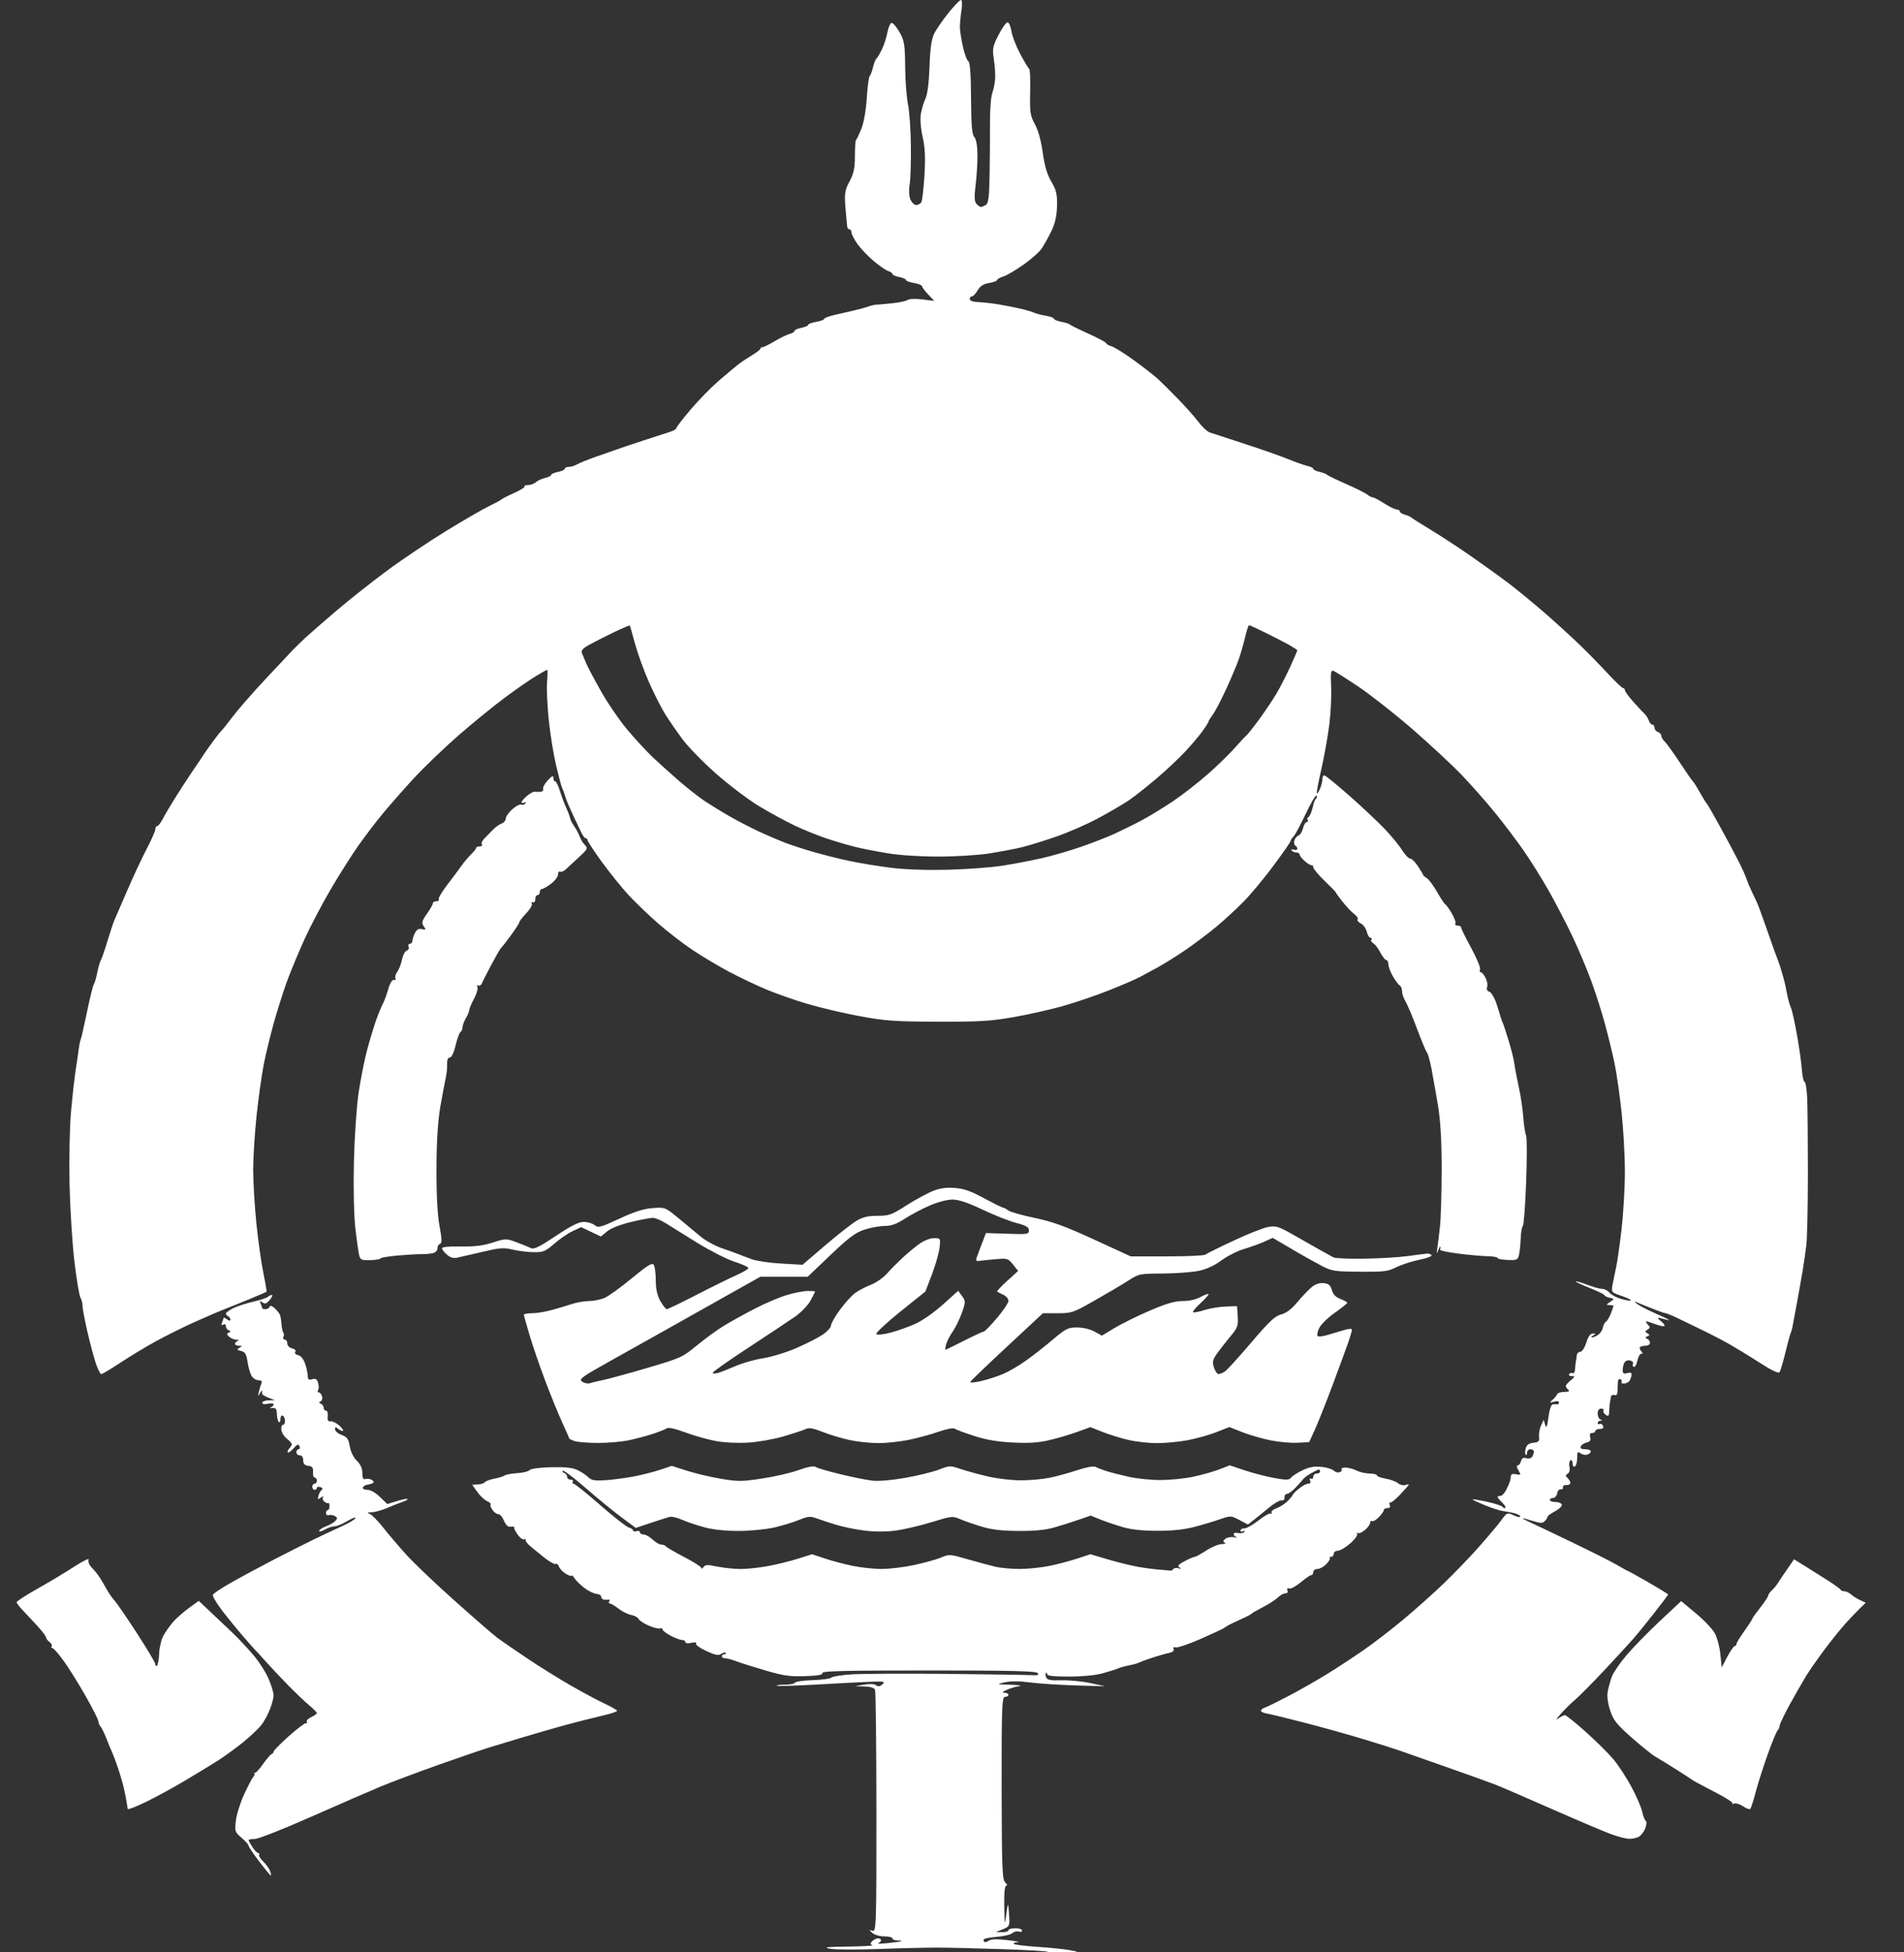 <svg width="40" height="41" viewBox="0 0 40 41" fill="none" xmlns="http://www.w3.org/2000/svg">
<rect x="0" y="0" width="40" height="41" fill="#333333" stroke="none"/>
<path d="M21.991 40.984C21.978 40.972 21.549 40.949 21.039 40.932C20.528 40.915 19.927 40.9 19.704 40.9C19.48 40.899 18.921 40.912 18.461 40.929C18.001 40.947 17.539 40.944 17.434 40.923C17.282 40.894 17.361 40.885 17.816 40.878C18.132 40.874 18.362 40.86 18.328 40.848C18.28 40.831 18.279 40.812 18.322 40.766C18.352 40.733 18.407 40.706 18.443 40.706C18.48 40.706 18.509 40.724 18.509 40.745C18.509 40.767 18.482 40.795 18.449 40.807C18.417 40.82 18.508 40.819 18.652 40.805C18.797 40.791 18.924 40.773 18.935 40.764C18.946 40.756 18.909 40.749 18.852 40.749C18.795 40.749 18.748 40.73 18.748 40.706C18.748 40.683 18.671 40.664 18.577 40.664C18.48 40.664 18.372 40.632 18.326 40.591C18.251 40.524 18.252 40.521 18.329 40.547C18.408 40.574 18.413 40.434 18.412 38.062C18.411 36.68 18.398 35.52 18.383 35.485C18.365 35.443 18.285 35.419 18.158 35.416L17.96 35.411L18.151 35.378C18.27 35.357 18.365 35.361 18.404 35.39C18.449 35.422 18.486 35.417 18.539 35.37C18.604 35.312 18.577 35.306 18.286 35.317C18.106 35.324 17.596 35.35 17.152 35.376C16.708 35.401 16.333 35.412 16.32 35.4C16.306 35.388 16.383 35.378 16.49 35.378C16.597 35.378 16.692 35.359 16.701 35.337C16.71 35.314 16.878 35.29 17.075 35.283C17.273 35.277 17.449 35.252 17.468 35.229C17.487 35.206 17.68 35.175 17.898 35.161C18.116 35.148 19.004 35.143 19.871 35.151C20.739 35.16 21.538 35.172 21.648 35.178C21.806 35.186 21.838 35.177 21.798 35.134C21.758 35.092 21.265 35.08 19.507 35.08C17.74 35.08 17.269 35.091 17.279 35.133C17.287 35.171 17.183 35.19 16.911 35.199C16.59 35.21 16.461 35.191 16.075 35.078C15.823 35.004 15.547 34.917 15.461 34.884C15.374 34.851 15.272 34.824 15.234 34.824C15.195 34.824 15.164 34.805 15.164 34.781C15.164 34.758 15.189 34.739 15.22 34.739C15.25 34.739 15.261 34.727 15.245 34.711C15.228 34.696 15.184 34.706 15.147 34.733C15.095 34.772 15.027 34.758 14.836 34.67C14.702 34.608 14.606 34.538 14.622 34.514C14.641 34.486 14.606 34.481 14.526 34.499C14.451 34.516 14.399 34.51 14.399 34.484C14.399 34.46 14.368 34.44 14.33 34.44C14.292 34.44 14.185 34.4 14.091 34.351C13.998 34.302 13.921 34.243 13.921 34.22C13.921 34.197 13.894 34.186 13.861 34.197C13.829 34.207 13.72 34.179 13.62 34.134C13.52 34.09 13.428 34.027 13.414 33.996C13.4 33.964 13.332 33.928 13.261 33.914C13.19 33.901 13.07 33.841 12.994 33.782C12.917 33.722 12.835 33.673 12.812 33.673C12.788 33.673 12.782 33.654 12.799 33.63C12.816 33.605 12.811 33.589 12.79 33.592C12.768 33.595 12.723 33.596 12.691 33.593C12.658 33.59 12.631 33.563 12.631 33.533C12.631 33.503 12.587 33.475 12.534 33.472C12.48 33.468 12.367 33.414 12.283 33.351C12.198 33.288 12.103 33.196 12.071 33.146C12.039 33.096 12.012 33.07 12.011 33.088C12.01 33.106 11.957 33.09 11.892 33.052C11.827 33.015 11.761 32.947 11.745 32.902C11.729 32.856 11.697 32.83 11.674 32.843C11.65 32.856 11.54 32.794 11.428 32.705C11.317 32.616 11.181 32.505 11.128 32.459C11.074 32.412 11.036 32.357 11.043 32.338C11.05 32.319 11.036 32.314 11.012 32.327C10.988 32.34 10.929 32.299 10.881 32.234C10.833 32.17 10.798 32.103 10.804 32.086C10.81 32.068 10.799 32.056 10.779 32.059C10.759 32.061 10.718 32.061 10.688 32.059C10.658 32.056 10.61 31.996 10.583 31.926C10.555 31.855 10.505 31.798 10.47 31.798C10.436 31.798 10.379 31.758 10.345 31.708C10.311 31.659 10.294 31.608 10.309 31.595C10.324 31.582 10.29 31.55 10.234 31.524C10.177 31.499 10.084 31.411 10.026 31.329L9.92 31.18L10.039 31.173C10.105 31.17 10.171 31.148 10.188 31.125C10.204 31.102 10.293 31.07 10.385 31.052C10.477 31.035 10.575 31.005 10.602 30.985C10.63 30.965 10.748 30.943 10.865 30.936C10.982 30.93 11.099 30.901 11.125 30.873C11.154 30.842 11.335 30.818 11.579 30.812C11.873 30.805 12.025 30.821 12.129 30.87C12.208 30.906 12.31 30.974 12.356 31.019C12.425 31.087 12.489 31.099 12.715 31.085C12.866 31.075 13.136 31.04 13.314 31.006C13.493 30.971 13.746 30.907 13.876 30.863L14.113 30.783L14.429 30.885C14.603 30.941 14.925 31.017 15.144 31.054C15.509 31.115 15.581 31.114 16.01 31.049C16.267 31.011 16.613 30.931 16.777 30.872C16.98 30.8 17.096 30.779 17.136 30.806C17.168 30.829 17.399 30.897 17.649 30.957C17.899 31.018 18.201 31.079 18.32 31.093C18.456 31.109 18.718 31.087 19.013 31.036C19.275 30.99 19.594 30.912 19.722 30.863C19.955 30.773 19.957 30.773 20.2 30.855C20.335 30.899 20.595 30.97 20.779 31.011C20.963 31.053 21.264 31.087 21.448 31.087C21.632 31.087 21.901 31.063 22.046 31.034C22.19 31.005 22.453 30.933 22.63 30.874C22.82 30.812 22.976 30.783 23.012 30.803C23.046 30.822 23.148 30.862 23.241 30.892C23.332 30.921 23.548 30.976 23.718 31.014C23.889 31.052 24.19 31.082 24.387 31.081C24.585 31.08 24.89 31.049 25.065 31.012C25.241 30.975 25.486 30.906 25.61 30.859L25.836 30.772L26.151 30.878C26.325 30.936 26.603 31.008 26.77 31.038C27.037 31.085 27.08 31.084 27.129 31.025C27.159 30.988 27.271 30.918 27.378 30.869C27.521 30.804 27.625 30.787 27.771 30.805C27.881 30.818 27.994 30.854 28.023 30.884C28.051 30.915 28.105 30.93 28.142 30.917C28.18 30.904 28.198 30.877 28.184 30.856C28.169 30.835 28.207 30.818 28.268 30.819C28.328 30.82 28.432 30.848 28.498 30.881C28.563 30.915 28.687 30.943 28.772 30.944C28.858 30.945 28.928 30.962 28.928 30.983C28.928 31.004 29.008 31.034 29.107 31.051C29.206 31.067 29.323 31.11 29.368 31.146C29.413 31.182 29.483 31.2 29.523 31.186C29.564 31.172 29.597 31.168 29.597 31.177C29.597 31.186 29.518 31.276 29.422 31.378C29.327 31.48 29.231 31.559 29.209 31.553C29.188 31.548 29.182 31.572 29.197 31.607C29.215 31.646 29.196 31.67 29.148 31.67C29.106 31.67 29.071 31.689 29.071 31.712C29.071 31.735 29.025 31.802 28.968 31.86C28.912 31.918 28.847 31.955 28.825 31.943C28.803 31.931 28.784 31.947 28.784 31.98C28.784 32.012 28.734 32.081 28.673 32.132C28.612 32.183 28.544 32.21 28.522 32.193C28.5 32.175 28.496 32.181 28.512 32.207C28.529 32.233 28.465 32.325 28.369 32.41C28.273 32.495 28.155 32.565 28.107 32.565C28.059 32.565 28.02 32.594 28.02 32.629C28.02 32.664 27.995 32.693 27.964 32.693C27.933 32.693 27.921 32.704 27.936 32.718C27.951 32.732 27.919 32.789 27.864 32.846C27.809 32.902 27.724 32.949 27.677 32.949C27.629 32.949 27.59 32.977 27.59 33.013C27.59 33.048 27.571 33.077 27.548 33.077C27.526 33.077 27.426 33.145 27.327 33.228C27.228 33.312 27.119 33.37 27.084 33.358C27.044 33.344 27.031 33.359 27.047 33.398C27.063 33.435 27.046 33.46 27.005 33.46C26.966 33.46 26.896 33.498 26.849 33.545C26.802 33.592 26.664 33.681 26.543 33.744C26.422 33.806 26.312 33.869 26.299 33.884C26.286 33.898 26.221 33.934 26.156 33.964C26.09 33.994 25.972 34.049 25.893 34.087C25.814 34.124 25.739 34.167 25.726 34.182C25.712 34.196 25.491 34.3 25.234 34.413C24.976 34.526 24.735 34.608 24.698 34.596C24.657 34.581 24.64 34.594 24.656 34.629C24.67 34.663 24.636 34.695 24.57 34.709C24.509 34.721 24.362 34.762 24.244 34.8C24.126 34.837 23.996 34.884 23.956 34.904C23.916 34.925 23.809 34.956 23.718 34.973C23.628 34.991 23.521 35.021 23.481 35.04C23.441 35.058 23.296 35.104 23.16 35.141C23.009 35.182 22.733 35.208 22.455 35.208C22.139 35.208 21.998 35.192 21.998 35.158C21.998 35.131 21.987 35.118 21.973 35.131C21.959 35.143 21.962 35.185 21.978 35.224C22.003 35.281 22.067 35.293 22.302 35.286C22.463 35.282 22.735 35.308 22.906 35.345L23.217 35.412L22.595 35.394C22.254 35.384 21.823 35.355 21.64 35.331C21.42 35.302 21.239 35.301 21.114 35.328C20.924 35.369 20.925 35.37 21.233 35.38C21.404 35.386 21.484 35.399 21.412 35.409C21.339 35.419 21.221 35.454 21.149 35.487C21.058 35.529 21.044 35.548 21.102 35.548C21.148 35.549 21.186 35.568 21.186 35.591C21.186 35.615 21.153 35.634 21.113 35.634C21.049 35.634 21.041 35.864 21.043 37.551C21.046 39.214 21.055 39.476 21.119 39.533C21.159 39.569 21.169 39.598 21.141 39.598C21.108 39.598 21.093 39.748 21.098 40.035C21.105 40.428 21.109 40.446 21.138 40.216C21.155 40.075 21.174 39.98 21.18 40.003C21.186 40.026 21.196 40.138 21.202 40.252C21.213 40.444 21.204 40.461 21.068 40.514L20.923 40.572L21.054 40.575C21.126 40.577 21.186 40.559 21.186 40.536C21.186 40.512 21.25 40.493 21.329 40.493C21.408 40.493 21.472 40.514 21.472 40.54C21.472 40.566 21.441 40.577 21.402 40.563C21.363 40.55 21.303 40.564 21.269 40.595C21.235 40.626 21.094 40.661 20.956 40.672C20.818 40.684 20.692 40.706 20.675 40.721C20.658 40.736 20.658 40.761 20.675 40.776C20.692 40.791 20.735 40.782 20.772 40.755C20.819 40.72 20.933 40.716 21.167 40.743C21.348 40.764 21.444 40.783 21.381 40.786C21.317 40.789 21.281 40.806 21.3 40.823C21.319 40.84 21.543 40.867 21.798 40.884C22.052 40.9 22.358 40.932 22.476 40.954C22.69 40.994 22.69 40.994 22.352 40.999C22.166 41.002 22.003 40.995 21.991 40.984ZM24.649 32.95C24.665 32.928 24.714 32.92 24.759 32.933C24.821 32.951 24.826 32.947 24.778 32.916C24.73 32.885 24.756 32.854 24.888 32.784C24.984 32.734 25.079 32.693 25.1 32.693C25.121 32.693 25.231 32.633 25.344 32.56C25.457 32.486 25.603 32.426 25.667 32.426C25.733 32.426 25.76 32.413 25.729 32.396C25.689 32.374 25.693 32.351 25.745 32.313C25.784 32.283 25.866 32.271 25.927 32.284C25.987 32.297 26.009 32.297 25.977 32.284C25.944 32.27 25.917 32.24 25.917 32.215C25.917 32.191 25.96 32.181 26.012 32.194C26.065 32.206 26.122 32.196 26.139 32.171C26.158 32.144 26.148 32.138 26.115 32.156C26.085 32.173 26.06 32.166 26.06 32.141C26.06 32.116 26.098 32.096 26.144 32.096C26.19 32.096 26.323 32.02 26.44 31.928C26.556 31.836 26.673 31.771 26.698 31.785C26.723 31.799 26.73 31.791 26.713 31.767C26.697 31.742 26.744 31.7 26.82 31.672C26.895 31.644 27.003 31.574 27.058 31.517C27.114 31.46 27.159 31.403 27.159 31.39C27.159 31.378 27.216 31.32 27.286 31.263C27.355 31.205 27.444 31.158 27.482 31.158C27.526 31.158 27.541 31.133 27.523 31.092C27.507 31.054 27.515 31.037 27.542 31.052C27.568 31.067 27.59 31.048 27.59 31.012C27.59 30.975 27.622 30.945 27.661 30.945C27.701 30.945 27.733 30.926 27.733 30.903C27.733 30.879 27.721 30.86 27.707 30.86C27.693 30.86 27.623 30.893 27.552 30.934C27.481 30.974 27.407 31.027 27.388 31.051C27.369 31.075 27.296 31.157 27.225 31.233C27.153 31.309 27.069 31.372 27.037 31.372C27.005 31.372 26.982 31.405 26.985 31.446C26.989 31.49 26.964 31.515 26.925 31.508C26.888 31.501 26.77 31.568 26.662 31.658C26.554 31.748 26.41 31.865 26.341 31.918L26.217 32.015L26.037 31.92C25.86 31.827 25.855 31.827 25.636 31.902C25.515 31.945 25.275 32.017 25.104 32.062C24.892 32.119 24.648 32.146 24.332 32.147C24.031 32.148 23.783 32.124 23.616 32.077C23.475 32.038 23.259 31.966 23.136 31.917L22.912 31.828L22.658 31.916C22.518 31.965 22.286 32.038 22.141 32.079C21.96 32.13 21.729 32.152 21.401 32.15C21.057 32.148 20.842 32.124 20.636 32.063C20.478 32.016 20.272 31.945 20.178 31.905C20.01 31.833 20 31.834 19.562 31.968C19.317 32.043 18.975 32.122 18.803 32.144C18.605 32.169 18.366 32.168 18.153 32.141C17.968 32.118 17.698 32.062 17.553 32.017C17.409 31.972 17.226 31.912 17.147 31.883C17.023 31.837 16.974 31.842 16.789 31.918C16.67 31.967 16.434 32.038 16.263 32.078C16.089 32.117 15.764 32.149 15.522 32.15C15.247 32.15 14.989 32.124 14.805 32.075C14.648 32.034 14.435 31.962 14.333 31.917C14.232 31.871 14.113 31.843 14.07 31.854C14.028 31.865 13.85 31.922 13.674 31.98L13.356 32.086L13.06 31.867C12.898 31.747 12.56 31.47 12.309 31.253C12.059 31.035 11.841 30.87 11.824 30.886C11.808 30.901 11.821 30.923 11.854 30.933C11.887 30.944 11.914 30.98 11.914 31.013C11.914 31.046 11.947 31.073 11.988 31.073C12.029 31.073 12.05 31.092 12.033 31.116C12.017 31.139 12.025 31.158 12.05 31.158C12.076 31.158 12.326 31.359 12.606 31.604C12.886 31.849 13.157 32.061 13.207 32.076C13.258 32.09 13.3 32.119 13.3 32.14C13.3 32.161 13.332 32.168 13.372 32.154C13.411 32.141 13.443 32.151 13.443 32.177C13.443 32.203 13.478 32.224 13.521 32.224C13.564 32.224 13.649 32.272 13.71 32.331C13.771 32.389 13.853 32.437 13.892 32.437C13.931 32.437 13.975 32.453 13.988 32.473C14.002 32.493 14.175 32.594 14.373 32.697C14.571 32.8 14.734 32.904 14.734 32.927C14.735 32.951 14.755 32.942 14.779 32.909C14.815 32.857 14.862 32.855 15.068 32.898C15.204 32.926 15.426 32.949 15.562 32.949C15.698 32.949 15.957 32.921 16.139 32.887C16.32 32.853 16.602 32.784 16.765 32.732L17.061 32.639L17.328 32.728C17.475 32.778 17.738 32.847 17.912 32.883C18.086 32.919 18.361 32.949 18.524 32.948C18.687 32.948 18.994 32.911 19.208 32.865C19.421 32.819 19.674 32.749 19.771 32.708C19.942 32.635 19.954 32.636 20.338 32.747C20.555 32.809 20.817 32.88 20.923 32.904C21.028 32.928 21.254 32.948 21.424 32.948C21.595 32.948 21.875 32.919 22.046 32.884C22.217 32.849 22.481 32.779 22.632 32.73L22.908 32.639L23.278 32.748C23.481 32.808 23.765 32.878 23.91 32.904C24.054 32.929 24.259 32.956 24.364 32.963C24.469 32.971 24.57 32.98 24.588 32.984C24.606 32.988 24.634 32.973 24.649 32.95ZM5.447 39.093C5.324 38.933 5.223 38.783 5.223 38.76C5.223 38.737 5.156 38.663 5.075 38.594C4.935 38.475 4.928 38.455 4.955 38.234C4.97 38.105 5.048 37.857 5.128 37.682C5.209 37.508 5.295 37.343 5.32 37.316C5.345 37.289 5.355 37.255 5.342 37.239C5.329 37.224 5.332 37.22 5.349 37.231C5.366 37.242 5.444 37.161 5.522 37.05C5.601 36.939 5.684 36.842 5.707 36.834C5.73 36.827 5.749 36.803 5.749 36.782C5.749 36.761 5.889 36.619 6.06 36.466C6.232 36.313 6.394 36.188 6.422 36.188C6.449 36.188 6.46 36.172 6.446 36.152C6.432 36.132 6.474 36.09 6.539 36.059C6.604 36.029 6.657 35.99 6.657 35.975C6.657 35.959 6.587 35.888 6.502 35.817C6.416 35.746 6.216 35.556 6.058 35.395C5.899 35.233 5.684 35.005 5.58 34.888C5.476 34.771 5.379 34.665 5.365 34.654C5.352 34.642 5.233 34.508 5.101 34.355C4.97 34.203 4.77 33.957 4.657 33.809C4.545 33.66 4.461 33.518 4.471 33.492C4.48 33.465 4.648 33.353 4.844 33.242C5.039 33.13 5.447 32.911 5.749 32.754C6.051 32.598 6.438 32.402 6.609 32.32C6.78 32.237 7.043 32.114 7.195 32.045C7.346 31.976 7.469 31.901 7.469 31.878C7.469 31.856 7.389 31.886 7.291 31.945C7.193 32.005 7.074 32.053 7.026 32.053C6.979 32.053 6.887 32.084 6.822 32.122C6.758 32.16 6.705 32.172 6.705 32.149C6.705 32.126 6.768 32.083 6.846 32.054C6.924 32.025 7.014 31.974 7.046 31.939C7.093 31.889 7.091 31.869 7.036 31.838C6.998 31.816 6.941 31.807 6.908 31.818C6.875 31.829 6.848 31.809 6.848 31.775C6.848 31.741 6.865 31.712 6.886 31.712C6.906 31.712 6.923 31.675 6.923 31.629C6.923 31.584 6.914 31.555 6.902 31.565C6.89 31.575 6.852 31.563 6.817 31.537C6.782 31.511 6.768 31.468 6.786 31.441C6.804 31.414 6.784 31.418 6.741 31.448C6.674 31.497 6.668 31.492 6.692 31.406C6.708 31.352 6.74 31.296 6.764 31.282C6.788 31.267 6.774 31.244 6.733 31.23C6.691 31.215 6.657 31.222 6.657 31.245C6.657 31.268 6.635 31.286 6.609 31.286C6.583 31.286 6.561 31.258 6.561 31.222C6.561 31.187 6.583 31.158 6.609 31.158C6.635 31.158 6.657 31.13 6.657 31.094C6.657 31.059 6.637 31.03 6.612 31.03C6.587 31.03 6.571 30.978 6.576 30.913C6.583 30.821 6.562 30.793 6.478 30.782C6.4 30.773 6.37 30.74 6.37 30.665C6.37 30.602 6.342 30.562 6.298 30.562C6.259 30.562 6.227 30.533 6.227 30.498C6.227 30.462 6.248 30.434 6.273 30.434C6.298 30.434 6.307 30.405 6.292 30.37C6.27 30.319 6.244 30.329 6.168 30.415C6.116 30.475 6.061 30.513 6.047 30.501C6.033 30.489 6.045 30.454 6.072 30.424C6.1 30.394 6.126 30.354 6.13 30.335C6.134 30.315 6.089 30.262 6.031 30.217C5.972 30.172 5.918 30.087 5.911 30.028C5.904 29.97 5.919 29.922 5.943 29.922C5.968 29.922 5.988 29.885 5.988 29.84C5.988 29.794 5.966 29.745 5.94 29.73C5.914 29.716 5.892 29.747 5.892 29.799C5.892 29.851 5.876 29.88 5.856 29.862C5.837 29.844 5.819 29.769 5.817 29.695C5.814 29.588 5.794 29.562 5.721 29.569C5.671 29.575 5.656 29.568 5.689 29.555C5.722 29.542 5.749 29.514 5.749 29.492C5.749 29.47 5.695 29.464 5.629 29.479C5.556 29.495 5.51 29.487 5.51 29.458C5.51 29.432 5.569 29.409 5.641 29.407L5.773 29.404L5.638 29.351C5.564 29.321 5.505 29.285 5.507 29.269C5.508 29.253 5.508 29.226 5.506 29.208C5.505 29.191 5.483 29.215 5.458 29.262C5.42 29.334 5.417 29.329 5.437 29.234C5.451 29.171 5.475 29.09 5.491 29.052C5.511 29.005 5.492 28.985 5.427 28.985C5.377 28.985 5.311 28.941 5.282 28.889C5.253 28.836 5.216 28.704 5.2 28.595C5.177 28.439 5.149 28.391 5.066 28.371C4.977 28.349 4.972 28.338 5.032 28.303C5.093 28.267 5.092 28.261 5.02 28.261C4.974 28.26 4.936 28.242 4.936 28.221C4.936 28.199 4.963 28.172 4.996 28.16C5.031 28.148 5.019 28.137 4.969 28.135C4.921 28.134 4.851 28.105 4.814 28.072C4.762 28.025 4.76 28.005 4.805 27.986C4.852 27.967 4.852 27.956 4.805 27.937C4.772 27.923 4.745 27.884 4.745 27.849C4.745 27.812 4.722 27.799 4.689 27.817C4.651 27.838 4.644 27.824 4.665 27.773C4.683 27.732 4.697 27.689 4.697 27.676C4.697 27.663 4.73 27.677 4.769 27.706C4.814 27.739 4.841 27.742 4.841 27.713C4.841 27.689 4.819 27.656 4.793 27.642C4.767 27.627 4.745 27.602 4.745 27.585C4.745 27.568 4.81 27.52 4.888 27.478C4.967 27.437 5.155 27.374 5.307 27.339C5.458 27.304 5.602 27.257 5.627 27.235C5.652 27.212 5.691 27.194 5.713 27.194C5.735 27.194 5.715 27.24 5.667 27.297C5.599 27.378 5.567 27.389 5.513 27.35C5.457 27.31 5.45 27.315 5.477 27.379C5.495 27.422 5.51 27.465 5.51 27.475C5.51 27.485 5.54 27.493 5.578 27.493C5.615 27.493 5.654 27.47 5.664 27.442C5.677 27.409 5.715 27.421 5.776 27.478C5.827 27.525 5.877 27.591 5.886 27.624C5.896 27.657 5.91 27.747 5.916 27.825C5.922 27.901 5.94 27.975 5.954 27.988C5.969 28.002 5.97 28.039 5.955 28.072C5.941 28.105 5.954 28.132 5.983 28.132C6.012 28.132 6.036 28.168 6.036 28.212C6.036 28.258 6.079 28.303 6.136 28.316C6.195 28.33 6.223 28.359 6.203 28.388C6.183 28.416 6.208 28.445 6.263 28.458C6.321 28.471 6.378 28.542 6.411 28.641C6.441 28.73 6.466 28.845 6.466 28.896C6.466 28.97 6.486 28.985 6.56 28.964C6.632 28.943 6.66 28.961 6.684 29.044C6.7 29.102 6.7 29.17 6.682 29.195C6.665 29.22 6.671 29.24 6.696 29.24C6.721 29.24 6.752 29.278 6.766 29.323C6.779 29.369 6.765 29.417 6.735 29.43C6.696 29.447 6.697 29.46 6.74 29.478C6.773 29.492 6.8 29.53 6.8 29.564C6.8 29.597 6.822 29.624 6.85 29.624C6.877 29.624 6.893 29.677 6.886 29.741C6.875 29.828 6.891 29.855 6.947 29.848C6.988 29.842 7.073 29.885 7.135 29.943C7.196 30.002 7.226 30.05 7.2 30.05C7.175 30.05 7.128 30.027 7.096 29.999C7.052 29.959 7.039 29.963 7.039 30.015C7.039 30.052 7.101 30.105 7.178 30.134C7.292 30.176 7.322 30.218 7.348 30.374C7.367 30.485 7.428 30.61 7.496 30.675C7.573 30.749 7.613 30.837 7.613 30.935C7.613 31.041 7.631 31.076 7.677 31.06C7.712 31.048 7.77 31.055 7.807 31.075C7.843 31.095 7.859 31.123 7.843 31.138C7.826 31.153 7.774 31.17 7.727 31.176C7.68 31.182 7.633 31.209 7.623 31.237C7.613 31.265 7.653 31.286 7.717 31.286C7.783 31.286 7.89 31.346 7.982 31.436L8.136 31.585L8.338 31.523C8.45 31.488 8.55 31.469 8.561 31.479C8.573 31.489 8.525 31.516 8.456 31.54C8.387 31.563 8.24 31.621 8.13 31.669C8.02 31.716 7.874 31.756 7.807 31.758C7.715 31.76 7.704 31.768 7.765 31.79C7.81 31.806 7.936 31.934 8.047 32.075C8.157 32.215 8.378 32.474 8.537 32.65C8.696 32.826 9.161 33.268 9.57 33.632C9.978 33.996 10.377 34.342 10.456 34.4C10.535 34.459 10.815 34.651 11.078 34.827C11.34 35.003 11.76 35.264 12.009 35.406C12.259 35.549 12.576 35.718 12.714 35.782C12.852 35.846 12.965 35.912 12.965 35.928C12.965 35.944 12.82 35.991 12.643 36.032C12.465 36.073 12.137 36.156 11.914 36.216C11.69 36.276 11.282 36.394 11.006 36.477C10.73 36.56 10.396 36.661 10.265 36.701C10.134 36.741 9.669 36.9 9.233 37.054C8.797 37.209 8.249 37.414 8.014 37.51C7.78 37.607 7.116 37.896 6.537 38.152C5.959 38.408 5.427 38.618 5.354 38.618C5.282 38.618 5.223 38.629 5.223 38.643C5.223 38.657 5.26 38.724 5.305 38.792C5.35 38.86 5.405 38.916 5.427 38.916C5.45 38.916 5.457 38.932 5.444 38.951C5.43 38.97 5.469 39.034 5.53 39.093C5.591 39.151 5.656 39.241 5.674 39.292C5.693 39.343 5.699 39.385 5.689 39.385C5.678 39.385 5.57 39.254 5.447 39.093ZM33.85 38.519C33.706 38.466 33.147 38.229 32.608 37.992C32.069 37.754 31.531 37.522 31.413 37.476C31.295 37.43 30.832 37.264 30.385 37.107C29.939 36.951 29.498 36.796 29.406 36.763C29.314 36.73 28.98 36.624 28.665 36.529C28.349 36.432 27.79 36.276 27.422 36.181C27.054 36.085 26.694 35.998 26.622 35.986C26.549 35.975 26.49 35.948 26.49 35.926C26.49 35.905 26.528 35.874 26.574 35.859C26.62 35.844 26.84 35.736 27.064 35.619C27.287 35.502 27.642 35.301 27.852 35.172C28.063 35.043 28.417 34.811 28.64 34.657C28.862 34.503 29.249 34.205 29.499 33.996C29.748 33.787 30.124 33.451 30.333 33.25C30.542 33.049 30.867 32.712 31.055 32.501C31.243 32.29 31.457 32.036 31.53 31.938C31.661 31.759 31.664 31.758 31.8 31.822C31.877 31.857 31.939 31.868 31.939 31.846C31.939 31.825 31.879 31.793 31.807 31.775C31.735 31.758 31.627 31.738 31.567 31.731C31.508 31.724 31.341 31.67 31.197 31.611C31.053 31.552 30.935 31.497 30.935 31.488C30.935 31.479 31.069 31.5 31.234 31.535C31.398 31.571 31.547 31.62 31.566 31.644C31.584 31.669 31.61 31.678 31.625 31.666C31.639 31.653 31.608 31.601 31.556 31.551C31.503 31.501 31.461 31.45 31.461 31.437C31.461 31.424 31.488 31.414 31.522 31.414C31.555 31.414 31.613 31.352 31.649 31.276C31.686 31.199 31.72 31.118 31.726 31.094C31.732 31.071 31.739 31.026 31.742 30.994C31.745 30.957 31.783 30.944 31.843 30.958C31.896 30.97 31.939 30.971 31.939 30.96C31.939 30.949 31.916 30.903 31.889 30.857C31.861 30.811 31.859 30.775 31.884 30.775C31.908 30.775 31.939 30.734 31.954 30.684C31.973 30.619 32.004 30.601 32.063 30.622C32.11 30.638 32.163 30.626 32.185 30.595C32.206 30.565 32.224 30.516 32.225 30.487C32.225 30.458 32.193 30.434 32.154 30.434C32.114 30.434 32.082 30.466 32.082 30.505C32.082 30.544 32.069 30.564 32.052 30.549C32.036 30.535 32.036 30.475 32.052 30.417C32.074 30.342 32.12 30.308 32.214 30.298C32.324 30.287 32.343 30.267 32.332 30.172C32.325 30.111 32.344 30.005 32.374 29.938L32.43 29.816L32.462 29.922C32.487 30.004 32.503 29.967 32.53 29.762C32.55 29.606 32.588 29.494 32.622 29.491C32.654 29.488 32.695 29.488 32.715 29.491C32.735 29.494 32.751 29.476 32.751 29.451C32.751 29.423 32.709 29.417 32.646 29.435C32.549 29.462 32.547 29.459 32.617 29.396C32.66 29.358 32.703 29.305 32.713 29.278C32.723 29.252 32.791 29.23 32.864 29.23C32.959 29.23 32.982 29.216 32.946 29.184C32.917 29.159 32.894 29.123 32.894 29.106C32.894 29.088 32.941 29.034 32.999 28.986C33.09 28.911 33.093 28.899 33.02 28.899C32.974 28.899 32.95 28.88 32.967 28.856C32.983 28.832 33.017 28.824 33.041 28.837C33.066 28.851 33.088 28.808 33.091 28.742C33.094 28.676 33.102 28.603 33.108 28.58C33.114 28.556 33.122 28.503 33.126 28.462C33.13 28.421 33.163 28.388 33.199 28.388C33.236 28.388 33.291 28.304 33.325 28.196C33.364 28.069 33.411 28.004 33.462 28.005C33.53 28.005 33.53 28.011 33.468 28.047C33.428 28.07 33.418 28.088 33.444 28.087C33.47 28.087 33.529 28.061 33.575 28.031C33.62 28 33.665 27.932 33.674 27.879C33.683 27.827 33.712 27.771 33.738 27.756C33.765 27.74 33.812 27.662 33.842 27.582C33.873 27.503 33.898 27.431 33.898 27.422C33.898 27.414 33.86 27.407 33.814 27.406C33.739 27.405 33.741 27.398 33.826 27.341C33.919 27.278 33.919 27.276 33.814 27.252C33.755 27.238 33.707 27.214 33.707 27.199C33.707 27.183 33.567 27.115 33.397 27.047C33.226 26.979 33.094 26.917 33.103 26.909C33.112 26.901 33.221 26.933 33.346 26.98C33.47 27.028 33.611 27.067 33.66 27.067C33.709 27.067 33.777 27.102 33.812 27.145C33.846 27.189 33.956 27.248 34.057 27.277C34.157 27.307 34.25 27.321 34.263 27.31C34.276 27.298 34.188 27.255 34.067 27.214C33.853 27.141 33.849 27.136 33.876 26.986C33.892 26.901 33.925 26.736 33.951 26.619C33.977 26.502 34.029 26.137 34.067 25.809C34.104 25.481 34.136 24.942 34.136 24.612C34.137 24.281 34.105 23.715 34.066 23.353C34.027 22.991 33.962 22.532 33.92 22.334C33.879 22.135 33.79 21.771 33.724 21.525C33.658 21.279 33.527 20.867 33.433 20.609C33.339 20.351 33.156 19.919 33.028 19.65C32.899 19.38 32.676 18.953 32.534 18.701C32.391 18.449 32.157 18.075 32.014 17.869C31.872 17.664 31.6 17.304 31.41 17.07C31.22 16.836 30.899 16.472 30.695 16.261C30.492 16.05 30.026 15.619 29.661 15.302C29.296 14.986 28.789 14.588 28.536 14.418C28.282 14.248 28.046 14.099 28.011 14.087C27.96 14.069 27.951 14.135 27.965 14.413C27.975 14.604 27.957 14.964 27.927 15.213C27.896 15.461 27.82 15.885 27.759 16.155C27.697 16.424 27.655 16.652 27.665 16.661C27.674 16.671 27.705 16.626 27.732 16.563C27.759 16.499 27.781 16.41 27.781 16.365C27.781 16.32 27.799 16.282 27.821 16.282C27.843 16.282 28.074 16.47 28.335 16.699C28.595 16.928 28.928 17.239 29.074 17.391C29.22 17.543 29.391 17.749 29.453 17.849C29.516 17.949 29.593 18.03 29.625 18.03C29.657 18.03 29.73 18.102 29.789 18.19C29.847 18.278 29.895 18.359 29.895 18.371C29.896 18.383 29.932 18.415 29.976 18.442C30.019 18.469 30.116 18.599 30.19 18.73C30.265 18.862 30.343 18.979 30.363 18.99C30.383 19.001 30.445 19.088 30.501 19.183C30.557 19.279 30.59 19.375 30.575 19.397C30.559 19.419 30.581 19.437 30.622 19.437C30.663 19.437 30.696 19.456 30.696 19.478C30.696 19.501 30.791 19.695 30.908 19.909C31.024 20.123 31.108 20.324 31.094 20.357C31.08 20.39 31.087 20.417 31.109 20.417C31.132 20.417 31.178 20.472 31.211 20.539C31.244 20.606 31.258 20.692 31.242 20.73C31.223 20.773 31.241 20.81 31.289 20.826C31.331 20.841 31.4 20.958 31.442 21.087C31.484 21.217 31.524 21.344 31.53 21.371C31.537 21.397 31.555 21.448 31.572 21.483C31.588 21.518 31.646 21.693 31.7 21.873C31.754 22.052 31.806 22.263 31.815 22.342C31.824 22.42 31.866 22.638 31.907 22.825C31.948 23.013 31.991 23.301 32.002 23.465C32.014 23.629 32.04 23.799 32.06 23.842C32.08 23.886 32.081 24.326 32.062 24.822C32.043 25.317 32.012 25.732 31.993 25.744C31.974 25.756 31.953 25.872 31.948 26.001C31.943 26.13 31.927 26.288 31.912 26.351C31.886 26.458 31.867 26.467 31.672 26.459C31.556 26.455 31.461 26.436 31.461 26.418C31.461 26.399 31.369 26.383 31.258 26.381C31.146 26.379 30.872 26.354 30.648 26.327C30.425 26.299 30.247 26.262 30.254 26.245C30.261 26.228 30.264 26.2 30.261 26.182C30.259 26.164 30.238 26.198 30.214 26.257C30.18 26.344 30.177 26.336 30.196 26.21C30.209 26.127 30.234 25.916 30.253 25.742C30.271 25.568 30.286 25.032 30.287 24.552C30.287 23.955 30.262 23.529 30.209 23.209C30.165 22.951 30.104 22.606 30.073 22.442C30.041 22.278 29.998 22.124 29.977 22.101C29.956 22.077 29.864 21.856 29.772 21.61C29.68 21.364 29.571 21.105 29.53 21.035C29.488 20.965 29.454 20.865 29.454 20.814C29.454 20.762 29.432 20.708 29.405 20.694C29.378 20.679 29.314 20.592 29.262 20.501C29.209 20.41 29.167 20.296 29.167 20.248C29.167 20.2 29.148 20.161 29.124 20.161C29.101 20.161 29.044 20.089 28.998 20.002C28.952 19.914 28.884 19.826 28.848 19.807C28.812 19.788 28.795 19.754 28.81 19.732C28.825 19.71 28.817 19.692 28.791 19.692C28.765 19.692 28.73 19.635 28.713 19.564C28.695 19.494 28.639 19.416 28.588 19.392C28.537 19.367 28.507 19.329 28.522 19.308C28.537 19.286 28.504 19.234 28.448 19.193C28.392 19.151 28.278 19.031 28.196 18.925C28.114 18.82 28.052 18.733 28.059 18.733C28.066 18.733 27.963 18.629 27.831 18.501C27.698 18.373 27.59 18.244 27.59 18.213C27.59 18.183 27.573 18.163 27.554 18.169C27.534 18.174 27.47 18.136 27.41 18.083C27.351 18.031 27.303 17.968 27.303 17.945C27.303 17.921 27.272 17.902 27.234 17.902C27.196 17.902 27.152 17.883 27.136 17.86C27.119 17.836 27.138 17.829 27.181 17.843C27.222 17.857 27.255 17.849 27.255 17.824C27.255 17.799 27.235 17.769 27.212 17.756C27.188 17.742 27.179 17.695 27.193 17.649C27.206 17.604 27.245 17.558 27.279 17.546C27.314 17.534 27.356 17.465 27.374 17.394C27.392 17.322 27.427 17.263 27.453 17.263C27.479 17.263 27.487 17.245 27.472 17.223C27.457 17.201 27.464 17.173 27.487 17.16C27.51 17.147 27.546 17.074 27.566 16.997C27.586 16.921 27.606 16.848 27.609 16.837C27.612 16.825 27.632 16.791 27.653 16.762C27.674 16.733 27.673 16.709 27.65 16.709C27.628 16.709 27.527 16.886 27.425 17.103C27.323 17.32 27.211 17.528 27.176 17.565C27.141 17.602 27.112 17.646 27.112 17.664C27.112 17.682 26.953 17.911 26.759 18.172C26.565 18.434 26.284 18.773 26.135 18.925C25.985 19.078 25.73 19.314 25.567 19.45C25.405 19.586 25.11 19.809 24.913 19.944C24.716 20.079 24.451 20.245 24.323 20.314C24.196 20.382 24.024 20.475 23.941 20.52C23.858 20.565 23.564 20.691 23.288 20.801C23.012 20.91 22.572 21.06 22.309 21.133C22.046 21.206 21.583 21.309 21.281 21.362C20.811 21.444 20.584 21.458 19.704 21.455C18.797 21.453 18.606 21.439 18.079 21.343C17.75 21.283 17.255 21.167 16.977 21.086C16.7 21.004 16.302 20.865 16.094 20.777C15.885 20.689 15.541 20.525 15.328 20.413C15.115 20.301 14.771 20.096 14.562 19.958C14.354 19.82 14.022 19.564 13.824 19.39C13.626 19.217 13.348 18.95 13.206 18.797C13.065 18.645 12.813 18.333 12.646 18.104C12.48 17.875 12.344 17.668 12.344 17.645C12.344 17.623 12.327 17.604 12.307 17.604C12.286 17.604 12.245 17.551 12.214 17.487C12.184 17.422 12.106 17.259 12.041 17.123C11.977 16.988 11.907 16.825 11.887 16.761C11.867 16.697 11.847 16.635 11.842 16.623C11.838 16.612 11.821 16.573 11.806 16.538C11.79 16.503 11.735 16.292 11.682 16.069C11.629 15.847 11.56 15.421 11.529 15.123C11.498 14.825 11.482 14.465 11.493 14.323C11.505 14.182 11.506 14.066 11.495 14.066C11.485 14.066 11.377 14.127 11.254 14.201C11.13 14.275 10.836 14.479 10.6 14.655C10.363 14.831 9.926 15.188 9.628 15.447C9.33 15.707 8.909 16.112 8.692 16.346C8.476 16.581 8.178 16.919 8.031 17.098C7.884 17.276 7.653 17.581 7.516 17.776C7.38 17.97 7.121 18.38 6.941 18.687C6.761 18.994 6.514 19.465 6.392 19.735C6.27 20.005 6.106 20.398 6.029 20.609C5.952 20.82 5.827 21.213 5.751 21.484C5.676 21.754 5.58 22.152 5.538 22.368C5.496 22.584 5.43 23.062 5.39 23.429C5.351 23.796 5.319 24.309 5.319 24.569C5.319 24.829 5.35 25.341 5.388 25.707C5.425 26.072 5.492 26.539 5.535 26.744C5.578 26.949 5.606 27.122 5.597 27.128C5.589 27.135 5.442 27.198 5.271 27.269C5.1 27.34 4.853 27.44 4.721 27.491C4.59 27.542 4.289 27.672 4.052 27.779C3.816 27.887 3.457 28.066 3.256 28.177C3.054 28.288 2.726 28.487 2.527 28.618C2.328 28.749 2.148 28.857 2.126 28.857C2.105 28.857 2.051 28.746 2.007 28.612C1.963 28.477 1.884 28.176 1.831 27.944C1.778 27.712 1.734 27.477 1.734 27.421C1.734 27.366 1.714 27.288 1.689 27.247C1.665 27.206 1.608 26.866 1.563 26.491C1.519 26.116 1.473 25.387 1.461 24.871C1.45 24.355 1.463 23.675 1.491 23.358C1.519 23.042 1.564 22.639 1.591 22.463C1.618 22.287 1.648 22.086 1.656 22.015C1.665 21.945 1.683 21.859 1.697 21.824C1.711 21.788 1.77 21.53 1.828 21.248C1.886 20.967 1.95 20.707 1.971 20.671C1.992 20.635 2.025 20.521 2.045 20.417C2.065 20.313 2.098 20.199 2.119 20.163C2.139 20.127 2.203 19.944 2.259 19.756C2.316 19.569 2.38 19.377 2.401 19.33C2.422 19.283 2.542 19.005 2.668 18.712C2.794 18.419 2.98 18.021 3.081 17.828C3.181 17.636 3.264 17.449 3.264 17.413C3.264 17.377 3.281 17.348 3.302 17.348C3.322 17.348 3.372 17.286 3.412 17.21C3.451 17.133 3.567 16.937 3.669 16.773C3.77 16.609 3.939 16.35 4.043 16.197C4.148 16.045 4.257 15.882 4.287 15.835C4.317 15.788 4.405 15.663 4.483 15.558C4.561 15.452 4.637 15.357 4.653 15.345C4.668 15.333 4.773 15.202 4.885 15.054C4.997 14.905 5.298 14.56 5.554 14.286C5.81 14.013 6.071 13.734 6.135 13.667C6.199 13.6 6.326 13.476 6.419 13.39C6.511 13.305 6.801 13.052 7.064 12.828C7.326 12.604 7.803 12.227 8.123 11.99C8.444 11.752 9.01 11.372 9.381 11.145C9.752 10.918 10.157 10.684 10.28 10.626C10.403 10.567 10.515 10.507 10.528 10.492C10.541 10.477 10.664 10.414 10.801 10.352C10.938 10.291 11.036 10.229 11.02 10.214C11.004 10.199 11.035 10.187 11.09 10.187C11.145 10.187 11.222 10.159 11.26 10.125C11.298 10.091 11.385 10.051 11.454 10.036C11.523 10.02 11.579 9.992 11.579 9.973C11.579 9.954 11.644 9.926 11.723 9.91C11.802 9.895 11.866 9.864 11.866 9.843C11.866 9.821 11.904 9.804 11.951 9.804C11.998 9.804 12.079 9.779 12.13 9.749C12.182 9.719 12.354 9.649 12.511 9.595C12.669 9.541 12.863 9.473 12.941 9.444C13.02 9.415 13.278 9.328 13.515 9.251C13.752 9.175 14.004 9.093 14.076 9.069C14.149 9.045 14.208 9.01 14.208 8.991C14.208 8.972 14.341 8.798 14.505 8.605C14.668 8.412 14.936 8.138 15.101 7.995C15.266 7.853 15.451 7.698 15.512 7.651C15.573 7.604 15.703 7.518 15.8 7.459C15.896 7.401 15.976 7.338 15.976 7.321C15.976 7.303 15.997 7.289 16.022 7.289C16.047 7.289 16.16 7.234 16.273 7.166C16.386 7.099 16.526 7.03 16.586 7.014C16.645 6.998 16.693 6.968 16.693 6.948C16.693 6.928 16.758 6.899 16.837 6.884C16.915 6.868 16.98 6.84 16.98 6.821C16.98 6.802 17.055 6.774 17.147 6.759C17.239 6.743 17.314 6.716 17.314 6.697C17.314 6.679 17.406 6.643 17.517 6.617C17.629 6.592 17.817 6.548 17.936 6.521C18.054 6.494 18.194 6.456 18.246 6.436C18.299 6.416 18.374 6.399 18.414 6.398C18.453 6.397 18.604 6.383 18.748 6.368C18.893 6.353 19.037 6.322 19.069 6.299C19.103 6.275 19.232 6.27 19.377 6.288L19.627 6.319L19.498 6.182C19.427 6.107 19.369 6.029 19.369 6.009C19.369 5.988 19.294 5.959 19.202 5.943C19.11 5.928 19.035 5.9 19.035 5.881C19.035 5.862 18.97 5.834 18.892 5.818C18.813 5.803 18.748 5.774 18.748 5.754C18.748 5.734 18.71 5.707 18.663 5.693C18.616 5.68 18.478 5.586 18.357 5.484C18.236 5.382 18.081 5.219 18.012 5.122C17.944 5.025 17.888 4.917 17.888 4.881C17.888 4.846 17.87 4.817 17.848 4.817C17.826 4.817 17.804 4.793 17.799 4.763C17.794 4.734 17.777 4.555 17.762 4.365C17.738 4.062 17.748 3.995 17.847 3.811C17.934 3.649 17.96 3.53 17.96 3.282C17.96 3.106 17.97 2.953 17.983 2.941C17.997 2.929 18.047 2.824 18.095 2.707C18.146 2.582 18.193 2.317 18.209 2.067C18.223 1.833 18.251 1.622 18.271 1.598C18.291 1.575 18.323 1.489 18.342 1.407C18.362 1.325 18.392 1.248 18.409 1.236C18.426 1.224 18.478 1.138 18.524 1.044C18.57 0.951 18.623 0.789 18.642 0.685C18.662 0.582 18.7 0.49 18.728 0.482C18.756 0.474 18.83 0.559 18.895 0.67C18.998 0.852 19.012 0.931 19.016 1.407C19.019 1.7 19.046 2.054 19.076 2.195C19.105 2.336 19.133 2.729 19.136 3.069C19.14 3.409 19.128 3.773 19.11 3.879C19.09 3.989 19.097 4.121 19.126 4.188C19.153 4.252 19.207 4.305 19.246 4.305C19.285 4.305 19.333 4.281 19.353 4.252C19.374 4.222 19.404 3.968 19.421 3.687C19.444 3.316 19.433 3.094 19.384 2.877C19.344 2.706 19.328 2.501 19.345 2.396C19.362 2.295 19.406 2.148 19.443 2.069C19.485 1.98 19.517 1.723 19.528 1.399C19.539 1.038 19.569 0.824 19.622 0.714C19.664 0.626 19.799 0.43 19.921 0.277C20.043 0.125 20.163 0 20.187 0C20.214 0 20.218 0.091 20.198 0.224C20.179 0.347 20.165 0.505 20.166 0.575C20.167 0.646 20.195 0.828 20.229 0.98C20.263 1.133 20.315 1.271 20.344 1.288C20.379 1.308 20.398 1.566 20.4 2.063C20.403 2.619 20.42 2.825 20.468 2.876C20.508 2.919 20.533 3.062 20.535 3.252C20.536 3.421 20.519 3.707 20.496 3.888C20.465 4.137 20.47 4.234 20.515 4.283C20.549 4.318 20.59 4.347 20.606 4.347C20.622 4.347 20.668 4.328 20.708 4.306C20.765 4.274 20.782 4.144 20.79 3.657C20.796 3.322 20.8 2.833 20.798 2.57C20.796 2.307 20.818 2.029 20.847 1.951C20.876 1.872 20.903 1.732 20.907 1.639C20.912 1.547 20.898 1.365 20.878 1.236C20.845 1.028 20.856 0.97 20.977 0.735C21.052 0.589 21.137 0.469 21.167 0.469C21.196 0.469 21.233 0.554 21.249 0.657C21.265 0.761 21.349 0.977 21.435 1.137C21.521 1.297 21.606 1.438 21.623 1.449C21.64 1.461 21.648 1.682 21.642 1.939C21.632 2.356 21.643 2.43 21.741 2.607C21.809 2.729 21.872 2.956 21.906 3.202C21.943 3.478 21.998 3.664 22.086 3.813C22.192 3.992 22.212 4.078 22.206 4.328C22.201 4.541 22.165 4.696 22.084 4.861C22.021 4.989 21.93 5.151 21.882 5.222C21.834 5.293 21.663 5.444 21.502 5.558C21.341 5.672 21.15 5.784 21.078 5.807C21.006 5.829 20.947 5.863 20.947 5.882C20.947 5.9 20.871 5.928 20.779 5.943C20.66 5.963 20.592 6.007 20.539 6.097C20.499 6.166 20.445 6.223 20.42 6.223C20.394 6.223 20.373 6.249 20.373 6.28C20.373 6.316 20.439 6.34 20.552 6.344C20.651 6.348 20.839 6.369 20.971 6.391C21.102 6.412 21.306 6.452 21.424 6.479C21.543 6.505 21.675 6.544 21.717 6.564C21.76 6.584 21.873 6.614 21.968 6.63C22.064 6.646 22.141 6.674 22.141 6.693C22.141 6.712 22.211 6.741 22.297 6.758C22.382 6.774 22.463 6.8 22.476 6.815C22.489 6.829 22.666 6.917 22.87 7.009C23.074 7.101 23.241 7.191 23.241 7.208C23.241 7.226 23.289 7.254 23.348 7.271C23.407 7.287 23.617 7.418 23.814 7.56C24.011 7.703 24.237 7.878 24.316 7.95C24.395 8.021 24.589 8.214 24.748 8.377C24.907 8.54 25.1 8.758 25.177 8.86C25.254 8.963 25.36 9.062 25.414 9.081C25.467 9.099 25.79 9.205 26.132 9.316C26.474 9.426 26.889 9.571 27.055 9.639C27.221 9.706 27.409 9.772 27.473 9.787C27.537 9.801 27.59 9.828 27.59 9.846C27.59 9.865 27.648 9.893 27.721 9.909C27.793 9.925 27.863 9.952 27.876 9.968C27.889 9.984 28.072 10.073 28.283 10.165C28.493 10.258 28.693 10.358 28.728 10.388C28.763 10.418 28.811 10.443 28.836 10.443C28.861 10.443 28.97 10.501 29.079 10.571C29.188 10.641 29.306 10.699 29.341 10.699C29.377 10.699 29.406 10.717 29.406 10.739C29.406 10.76 29.454 10.792 29.513 10.808C29.572 10.825 29.631 10.85 29.645 10.865C29.658 10.879 29.841 10.995 30.051 11.122C30.261 11.249 30.637 11.494 30.887 11.668C31.137 11.841 31.498 12.101 31.69 12.246C31.882 12.392 32.236 12.683 32.478 12.894C32.72 13.106 33.056 13.413 33.223 13.576C33.391 13.74 33.648 14.004 33.794 14.162C33.941 14.32 34.078 14.45 34.099 14.45C34.12 14.45 34.137 14.47 34.137 14.496C34.137 14.521 34.218 14.631 34.316 14.741C34.415 14.85 34.521 14.964 34.552 14.993C34.583 15.023 34.622 15.085 34.639 15.132C34.656 15.179 34.689 15.217 34.714 15.217C34.738 15.217 34.758 15.246 34.758 15.282C34.758 15.318 34.791 15.358 34.83 15.372C34.87 15.386 34.902 15.422 34.902 15.453C34.902 15.484 34.933 15.537 34.971 15.571C35.008 15.604 35.152 15.802 35.289 16.011C35.426 16.219 35.551 16.399 35.567 16.41C35.582 16.422 35.648 16.528 35.714 16.645C35.78 16.762 35.845 16.867 35.859 16.879C35.873 16.891 36.005 17.121 36.153 17.391C36.3 17.66 36.474 17.986 36.539 18.115C36.604 18.244 36.672 18.398 36.691 18.456C36.71 18.515 36.757 18.63 36.797 18.712C36.836 18.794 36.886 18.9 36.909 18.947C36.932 18.993 37.03 19.262 37.128 19.543C37.225 19.825 37.322 20.093 37.342 20.14C37.362 20.187 37.404 20.312 37.434 20.417C37.465 20.523 37.495 20.638 37.503 20.673C37.51 20.708 37.532 20.814 37.55 20.907C37.569 21.001 37.603 21.116 37.625 21.163C37.647 21.21 37.703 21.459 37.749 21.717C37.795 21.975 37.842 22.306 37.853 22.452C37.864 22.599 37.89 22.719 37.912 22.719C37.933 22.719 37.958 22.877 37.966 23.07C37.975 23.264 37.981 23.978 37.981 24.658C37.98 25.338 37.966 26.009 37.948 26.15C37.931 26.291 37.896 26.53 37.871 26.683C37.846 26.835 37.789 27.152 37.746 27.386C37.703 27.621 37.662 27.841 37.655 27.876C37.648 27.912 37.631 27.969 37.616 28.004C37.601 28.039 37.551 28.225 37.505 28.417C37.458 28.608 37.405 28.788 37.386 28.815C37.363 28.848 37.225 28.782 36.965 28.615C36.753 28.479 36.454 28.297 36.302 28.211C36.15 28.126 35.896 27.995 35.738 27.92C35.58 27.845 35.356 27.737 35.241 27.68C35.125 27.624 35.013 27.578 34.991 27.578C34.97 27.578 34.828 27.528 34.676 27.466C34.524 27.405 34.378 27.346 34.352 27.335C34.326 27.325 34.347 27.348 34.4 27.387C34.453 27.427 34.646 27.524 34.83 27.605C35.014 27.685 35.111 27.738 35.045 27.722C34.979 27.707 34.893 27.686 34.854 27.675C34.813 27.664 34.827 27.692 34.888 27.74C34.946 27.785 34.982 27.833 34.968 27.846C34.953 27.859 34.869 27.842 34.78 27.809C34.691 27.776 34.604 27.748 34.587 27.748C34.57 27.748 34.584 27.779 34.618 27.816C34.67 27.871 34.669 27.89 34.612 27.922C34.554 27.955 34.554 27.968 34.608 27.999C34.663 28.031 34.663 28.041 34.608 28.063C34.558 28.084 34.557 28.095 34.603 28.114C34.636 28.128 34.663 28.166 34.663 28.2C34.663 28.233 34.623 28.26 34.575 28.26C34.527 28.26 34.473 28.273 34.456 28.288C34.439 28.303 34.449 28.342 34.478 28.373C34.515 28.413 34.516 28.43 34.48 28.43C34.451 28.43 34.414 28.497 34.397 28.579C34.38 28.661 34.346 28.717 34.322 28.704C34.298 28.691 34.291 28.662 34.307 28.64C34.322 28.618 34.299 28.588 34.255 28.573C34.209 28.558 34.157 28.571 34.133 28.605C34.11 28.638 34.09 28.709 34.09 28.764C34.09 28.843 34.108 28.857 34.185 28.835C34.248 28.817 34.279 28.827 34.277 28.864C34.275 28.895 34.259 28.949 34.241 28.985C34.224 29.02 34.172 29.051 34.126 29.054C34.08 29.058 34.053 29.044 34.067 29.025C34.08 29.006 34.069 28.978 34.042 28.964C34.016 28.949 33.992 28.972 33.989 29.014C33.986 29.056 33.983 29.142 33.982 29.205C33.981 29.283 33.96 29.311 33.916 29.296C33.88 29.284 33.847 29.3 33.843 29.332C33.839 29.363 33.831 29.409 33.825 29.432C33.819 29.456 33.811 29.539 33.808 29.619C33.803 29.741 33.792 29.754 33.731 29.709C33.692 29.681 33.672 29.64 33.687 29.619C33.701 29.598 33.679 29.581 33.638 29.581C33.591 29.581 33.564 29.619 33.564 29.684C33.564 29.741 33.591 29.797 33.623 29.809C33.671 29.826 33.671 29.831 33.623 29.834C33.591 29.835 33.564 29.857 33.564 29.882C33.564 29.907 33.583 29.917 33.606 29.904C33.63 29.891 33.662 29.909 33.677 29.944C33.695 29.987 33.674 30.008 33.61 30.008C33.558 30.008 33.516 30.027 33.516 30.05C33.516 30.074 33.486 30.093 33.449 30.093C33.404 30.093 33.39 30.123 33.407 30.18C33.426 30.244 33.406 30.275 33.334 30.291C33.28 30.304 33.224 30.341 33.21 30.374C33.192 30.415 33.221 30.434 33.302 30.434C33.367 30.434 33.42 30.454 33.42 30.478C33.42 30.502 33.388 30.533 33.348 30.546C33.308 30.56 33.244 30.548 33.205 30.519C33.144 30.474 33.134 30.488 33.134 30.618C33.134 30.701 33.112 30.782 33.086 30.796C33.059 30.811 33.038 30.782 33.038 30.732C33.038 30.683 33.018 30.653 32.993 30.666C32.969 30.68 32.959 30.742 32.972 30.804C32.985 30.87 32.969 30.93 32.933 30.95C32.884 30.977 32.884 30.995 32.931 31.037C32.964 31.066 32.99 31.113 32.99 31.141C32.99 31.169 32.953 31.189 32.907 31.186C32.861 31.182 32.828 31.204 32.835 31.233C32.841 31.262 32.82 31.282 32.788 31.276C32.756 31.27 32.722 31.308 32.713 31.361C32.704 31.414 32.666 31.457 32.628 31.457C32.591 31.457 32.56 31.476 32.56 31.499C32.56 31.523 32.612 31.542 32.676 31.542C32.739 31.542 32.8 31.566 32.811 31.595C32.822 31.625 32.758 31.689 32.667 31.738C32.577 31.786 32.505 31.84 32.508 31.855C32.512 31.872 32.487 31.911 32.454 31.942C32.403 31.991 32.364 31.991 32.208 31.942C32.106 31.909 32.009 31.884 31.992 31.885C31.976 31.886 32.038 31.92 32.13 31.962C32.222 32.003 32.631 32.198 33.038 32.394C33.445 32.59 33.865 32.801 33.97 32.864C34.075 32.927 34.183 32.986 34.209 32.996C34.235 33.005 34.434 33.115 34.651 33.241C34.868 33.366 35.045 33.476 35.045 33.484C35.045 33.493 34.914 33.667 34.753 33.872C34.593 34.077 34.394 34.322 34.311 34.416C34.229 34.511 33.954 34.809 33.701 35.079C33.447 35.349 33.171 35.628 33.087 35.698C33.003 35.768 32.867 35.903 32.785 35.996C32.703 36.09 32.68 36.133 32.733 36.092C32.787 36.051 32.851 36.018 32.876 36.018C32.901 36.018 33.098 36.176 33.314 36.369C33.53 36.563 33.792 36.822 33.896 36.946C34 37.07 34.17 37.33 34.274 37.524C34.379 37.718 34.48 37.953 34.499 38.045C34.518 38.137 34.552 38.224 34.575 38.237C34.598 38.25 34.592 38.323 34.563 38.398C34.533 38.473 34.47 38.553 34.422 38.576C34.374 38.599 34.285 38.617 34.224 38.615C34.163 38.614 33.995 38.571 33.85 38.519L33.85 38.519ZM21.066 18.179C21.303 18.141 21.668 18.071 21.878 18.024C22.089 17.977 22.454 17.871 22.691 17.79C22.927 17.709 23.25 17.584 23.408 17.512C23.566 17.44 23.824 17.313 23.981 17.229C24.139 17.146 24.437 16.964 24.644 16.825C24.851 16.685 25.185 16.425 25.387 16.246C25.588 16.067 25.837 15.824 25.94 15.707C26.043 15.59 26.15 15.475 26.179 15.451C26.208 15.428 26.33 15.274 26.451 15.11C26.571 14.946 26.735 14.702 26.815 14.568C26.895 14.434 27.026 14.177 27.108 13.998C27.189 13.819 27.255 13.665 27.255 13.656C27.255 13.648 27.174 13.595 27.076 13.54C26.977 13.485 26.753 13.369 26.579 13.284C26.404 13.198 26.251 13.128 26.24 13.128C26.228 13.128 26.192 13.239 26.16 13.373C26.128 13.508 26.069 13.714 26.029 13.832C25.989 13.949 25.868 14.236 25.76 14.471C25.652 14.705 25.525 14.948 25.477 15.01C25.43 15.073 25.391 15.135 25.391 15.15C25.391 15.164 25.333 15.257 25.261 15.356C25.19 15.455 25.023 15.652 24.891 15.792C24.759 15.933 24.487 16.187 24.286 16.358C24.085 16.528 23.827 16.731 23.712 16.809C23.597 16.887 23.31 17.055 23.073 17.182C22.837 17.309 22.439 17.483 22.189 17.569C21.939 17.656 21.617 17.755 21.472 17.791C21.328 17.826 21.018 17.885 20.785 17.922C20.543 17.959 20.082 17.988 19.713 17.988C19.329 17.988 18.899 17.96 18.656 17.92C18.431 17.883 18.128 17.824 17.983 17.789C17.839 17.754 17.57 17.676 17.386 17.615C17.202 17.555 16.89 17.429 16.693 17.336C16.496 17.242 16.152 17.054 15.928 16.918C15.705 16.781 15.303 16.476 15.035 16.239C14.767 16.002 14.453 15.68 14.337 15.523C14.221 15.367 14.06 15.133 13.978 15.004C13.897 14.875 13.743 14.571 13.635 14.329C13.528 14.087 13.396 13.722 13.341 13.519C13.287 13.316 13.237 13.144 13.229 13.137C13.222 13.13 13.068 13.195 12.887 13.282C12.707 13.369 12.477 13.486 12.376 13.542C12.241 13.618 12.201 13.664 12.226 13.717C12.243 13.757 12.281 13.847 12.309 13.917C12.337 13.987 12.476 14.25 12.617 14.501C12.758 14.753 13.008 15.119 13.173 15.316C13.338 15.513 13.579 15.775 13.709 15.898C13.839 16.021 14.085 16.243 14.256 16.391C14.427 16.539 14.664 16.726 14.783 16.807C14.902 16.888 15.149 17.04 15.332 17.145C15.516 17.249 15.795 17.394 15.952 17.466C16.11 17.539 16.339 17.637 16.461 17.685C16.582 17.733 16.851 17.822 17.058 17.882C17.265 17.943 17.617 18.032 17.84 18.079C18.064 18.127 18.461 18.192 18.724 18.224C19.025 18.261 19.468 18.276 19.919 18.265C20.313 18.255 20.829 18.216 21.066 18.179ZM2.683 37.989C2.679 37.971 2.669 37.909 2.661 37.85C2.653 37.792 2.627 37.657 2.602 37.552C2.578 37.447 2.522 37.255 2.478 37.126C2.435 36.997 2.381 36.853 2.359 36.806C2.336 36.759 2.281 36.625 2.235 36.508C2.189 36.391 2.133 36.276 2.11 36.254C2.088 36.232 2.069 36.186 2.069 36.153C2.069 36.12 1.948 35.879 1.8 35.619C1.652 35.359 1.444 35.026 1.338 34.879C1.232 34.731 1.126 34.611 1.103 34.611C1.079 34.611 1.071 34.594 1.086 34.573C1.1 34.552 1.08 34.512 1.041 34.483C1.002 34.454 0.97 34.412 0.97 34.39C0.97 34.368 0.9 34.272 0.814 34.177C0.729 34.082 0.589 33.932 0.504 33.844C0.418 33.756 0.349 33.667 0.349 33.647C0.349 33.626 0.548 33.497 0.791 33.361C1.034 33.224 1.381 33.016 1.562 32.898C1.743 32.781 1.878 32.715 1.862 32.753C1.845 32.794 1.874 32.865 1.933 32.925C1.988 32.982 2.061 33.073 2.095 33.127C2.13 33.181 2.195 33.293 2.241 33.375C2.286 33.457 2.36 33.562 2.404 33.609C2.448 33.656 2.659 33.964 2.874 34.293C3.088 34.623 3.264 34.918 3.264 34.95C3.264 34.983 3.279 34.995 3.299 34.977C3.318 34.96 3.339 34.843 3.344 34.716C3.35 34.59 3.391 34.423 3.434 34.346C3.478 34.269 3.565 34.145 3.628 34.07C3.69 33.996 3.839 33.864 3.958 33.776L4.175 33.618L4.424 33.852C4.561 33.981 4.772 34.181 4.892 34.295C5.012 34.41 5.208 34.62 5.327 34.76C5.446 34.901 5.59 35.127 5.646 35.263C5.703 35.398 5.749 35.552 5.748 35.604C5.748 35.655 5.714 35.784 5.673 35.89C5.633 35.995 5.552 36.144 5.495 36.22C5.437 36.296 5.261 36.462 5.104 36.59C4.946 36.717 4.709 36.889 4.578 36.972C4.447 37.056 4.135 37.246 3.885 37.394C3.635 37.543 3.264 37.745 3.061 37.843C2.857 37.941 2.687 38.007 2.683 37.989ZM36.622 37.934C36.556 37.889 36.471 37.862 36.432 37.875C36.394 37.887 36.377 37.884 36.395 37.868C36.413 37.852 36.244 37.745 36.019 37.63C35.794 37.514 35.585 37.402 35.554 37.38C35.524 37.357 35.37 37.257 35.212 37.157C35.055 37.057 34.863 36.94 34.787 36.896C34.711 36.853 34.481 36.669 34.277 36.488C33.96 36.208 33.894 36.124 33.825 35.915C33.775 35.76 33.757 35.612 33.777 35.513C33.794 35.427 33.833 35.29 33.863 35.208C33.893 35.126 34.031 34.924 34.17 34.76C34.309 34.596 34.625 34.273 34.871 34.042L35.319 33.623L35.631 33.883C35.803 34.026 35.981 34.215 36.028 34.303C36.075 34.39 36.126 34.586 36.142 34.739L36.17 35.016L36.288 34.792C36.353 34.669 36.423 34.568 36.443 34.568C36.462 34.568 36.479 34.55 36.479 34.526C36.479 34.504 36.554 34.38 36.646 34.252C36.738 34.123 36.813 34.008 36.813 33.995C36.813 33.981 36.889 33.875 36.981 33.758C37.073 33.642 37.148 33.528 37.148 33.506C37.148 33.484 37.181 33.437 37.222 33.4C37.262 33.364 37.322 33.291 37.355 33.237C37.388 33.184 37.477 33.051 37.553 32.943L37.69 32.745L37.933 32.896C38.066 32.978 38.283 33.115 38.414 33.199C38.546 33.283 38.66 33.367 38.669 33.385C38.678 33.403 38.714 33.417 38.749 33.417C38.785 33.417 38.847 33.447 38.888 33.483C38.928 33.52 39.014 33.574 39.079 33.603L39.196 33.658L39.067 33.783C38.996 33.851 38.861 33.994 38.766 34.099C38.671 34.205 38.478 34.445 38.337 34.632C38.196 34.82 38.021 35.069 37.949 35.186C37.877 35.304 37.721 35.576 37.602 35.791C37.484 36.006 37.387 36.209 37.387 36.241C37.387 36.273 37.367 36.317 37.344 36.339C37.32 36.362 37.226 36.591 37.134 36.849C37.042 37.107 36.929 37.461 36.883 37.637C36.837 37.813 36.786 37.97 36.77 37.987C36.755 38.003 36.688 37.979 36.622 37.934ZM12.069 30.262C12.01 30.241 11.962 30.218 11.962 30.211C11.961 30.205 11.895 30.055 11.815 29.88C11.734 29.704 11.573 29.311 11.458 29.006C11.343 28.701 11.194 28.27 11.128 28.047C11.061 27.824 11.006 27.628 11.006 27.61C11.006 27.592 11.082 27.578 11.176 27.578C11.27 27.578 11.458 27.547 11.594 27.51C11.731 27.473 11.923 27.415 12.022 27.382C12.121 27.349 12.28 27.322 12.374 27.322C12.468 27.322 12.614 27.293 12.698 27.257C12.782 27.222 13.04 27.036 13.271 26.845C13.598 26.575 13.7 26.512 13.733 26.559C13.757 26.592 13.777 26.739 13.777 26.887C13.778 27.071 13.808 27.208 13.874 27.324C13.928 27.417 13.988 27.493 14.009 27.493C14.03 27.493 14.315 27.355 14.641 27.187C14.968 27.019 15.348 26.832 15.485 26.772C15.623 26.711 15.729 26.645 15.722 26.624C15.715 26.604 15.581 26.545 15.425 26.494C15.268 26.443 14.925 26.269 14.662 26.108C14.399 25.946 14.1 25.76 13.998 25.695C13.895 25.628 13.768 25.575 13.714 25.575C13.661 25.575 13.453 25.614 13.252 25.663C13.03 25.716 12.835 25.793 12.755 25.859L12.624 25.967L12.417 25.869L12.209 25.77L12.03 25.854C11.932 25.899 11.758 26.018 11.644 26.118C11.456 26.281 11.413 26.299 11.209 26.296C11.084 26.294 10.885 26.269 10.767 26.241C10.578 26.196 10.5 26.202 10.122 26.292C9.885 26.347 9.645 26.403 9.589 26.414C9.524 26.428 9.449 26.402 9.386 26.346C9.331 26.297 9.285 26.237 9.285 26.213C9.285 26.186 9.436 26.171 9.68 26.176C9.973 26.181 10.145 26.16 10.351 26.094C10.627 26.006 10.629 26.006 10.853 26.088C10.976 26.134 11.113 26.189 11.156 26.211C11.216 26.242 11.335 26.183 11.676 25.956C11.996 25.741 12.158 25.66 12.263 25.66C12.343 25.66 12.446 25.69 12.492 25.727C12.568 25.789 12.61 25.778 13.012 25.592C13.33 25.445 13.52 25.384 13.71 25.37C13.969 25.351 13.973 25.352 14.245 25.574C14.395 25.697 14.605 25.871 14.71 25.96C14.815 26.05 15.019 26.163 15.164 26.212C15.308 26.261 15.47 26.319 15.522 26.341C15.575 26.363 15.7 26.41 15.801 26.446C15.902 26.482 16.182 26.522 16.422 26.535L16.86 26.56L17.338 26.151C17.601 25.926 17.896 25.695 17.994 25.637C18.13 25.557 18.236 25.532 18.436 25.532C18.677 25.532 18.73 25.513 19.045 25.312C19.235 25.192 19.484 25.056 19.599 25.01C19.75 24.951 19.878 24.933 20.059 24.947C20.25 24.961 20.397 25.013 20.675 25.164C20.876 25.272 21.055 25.361 21.073 25.361C21.091 25.361 21.14 25.387 21.182 25.419C21.223 25.451 21.472 25.521 21.735 25.576C22.114 25.655 22.372 25.749 22.984 26.03L23.755 26.384H24.516C24.934 26.384 25.297 26.368 25.322 26.347C25.347 26.327 25.615 26.194 25.917 26.053C26.219 25.911 26.547 25.782 26.646 25.765C26.805 25.739 26.863 25.757 27.148 25.918C27.325 26.019 27.578 26.162 27.709 26.236C27.84 26.31 27.979 26.386 28.016 26.406C28.053 26.425 28.343 26.437 28.661 26.432C28.979 26.427 29.389 26.403 29.573 26.378C29.757 26.352 29.94 26.329 29.979 26.326C30.018 26.323 30.062 26.338 30.075 26.36C30.088 26.381 29.971 26.425 29.815 26.456C29.659 26.488 29.442 26.558 29.334 26.612C29.157 26.701 29.078 26.71 28.566 26.706C28.027 26.702 27.983 26.695 27.757 26.578C27.625 26.509 27.342 26.351 27.128 26.224L26.738 25.995L26.554 26.078C26.453 26.123 26.263 26.191 26.131 26.23C25.999 26.268 25.789 26.375 25.664 26.466C25.52 26.573 25.348 26.653 25.188 26.687C25.05 26.716 24.711 26.742 24.434 26.744C23.935 26.747 23.928 26.748 23.693 26.899C23.562 26.983 23.247 27.169 22.991 27.314C22.546 27.567 22.515 27.578 22.219 27.578H21.91L21.154 28.281C20.737 28.668 20.391 29.001 20.383 29.021C20.376 29.042 20.481 29.032 20.617 29.001C20.753 28.969 20.962 28.901 21.081 28.85C21.2 28.799 21.418 28.671 21.564 28.566C21.711 28.461 21.963 28.263 22.125 28.125C22.392 27.9 22.44 27.876 22.627 27.877C22.75 27.877 22.898 27.911 22.991 27.962L23.149 28.048L23.422 27.884C23.572 27.794 23.904 27.631 24.16 27.521C24.508 27.372 24.681 27.322 24.847 27.322C24.989 27.322 25.128 27.29 25.23 27.233C25.319 27.185 25.391 27.16 25.391 27.178C25.391 27.197 25.312 27.284 25.215 27.373C25.118 27.461 25.05 27.544 25.064 27.556C25.078 27.569 25.184 27.549 25.3 27.512C25.416 27.476 25.618 27.442 25.75 27.437L25.988 27.429L26.003 27.647C26.015 27.837 25.997 27.888 25.859 28.052C25.773 28.154 25.647 28.315 25.579 28.409C25.475 28.554 25.464 28.601 25.503 28.718C25.528 28.794 25.572 28.856 25.601 28.855C25.63 28.855 25.691 28.829 25.737 28.798C25.782 28.767 26.03 28.495 26.287 28.193C26.661 27.753 26.785 27.636 26.913 27.604C27.022 27.576 27.131 27.494 27.254 27.347C27.353 27.228 27.489 27.086 27.555 27.031C27.635 26.965 27.72 26.937 27.809 26.946C27.913 26.957 27.951 26.989 27.981 27.093C28.007 27.184 28.065 27.243 28.163 27.279C28.242 27.309 28.305 27.345 28.304 27.359C28.302 27.374 28.183 27.469 28.04 27.57C27.896 27.671 27.749 27.815 27.714 27.89C27.679 27.964 27.664 28.04 27.682 28.057C27.699 28.075 27.799 28.063 27.902 28.031C28.006 27.999 28.161 27.953 28.247 27.928C28.345 27.9 28.402 27.899 28.402 27.925C28.402 27.948 28.368 28.066 28.326 28.188C28.283 28.31 28.134 28.716 27.994 29.091C27.853 29.466 27.685 29.888 27.621 30.029L27.503 30.285L27.255 30.298C27.118 30.305 26.862 30.282 26.686 30.246C26.51 30.21 26.245 30.133 26.096 30.074L25.826 29.968L25.555 30.075C25.407 30.133 25.135 30.209 24.953 30.244C24.77 30.278 24.48 30.306 24.308 30.306C24.136 30.306 23.867 30.276 23.709 30.24C23.552 30.204 23.308 30.128 23.166 30.072L22.908 29.97L22.632 30.07C22.48 30.125 22.216 30.203 22.045 30.243C21.813 30.297 21.621 30.31 21.281 30.293C20.957 30.277 20.725 30.238 20.469 30.156C20.271 30.092 20.087 30.023 20.058 30.003C20.027 29.981 19.889 30.007 19.713 30.068C19.552 30.124 19.27 30.201 19.087 30.238C18.903 30.275 18.618 30.306 18.452 30.305C18.286 30.305 18.019 30.277 17.858 30.243C17.696 30.209 17.442 30.133 17.292 30.074C17.081 29.991 16.997 29.976 16.926 30.01C16.875 30.035 16.668 30.103 16.465 30.163C16.262 30.222 15.93 30.282 15.728 30.294C15.516 30.308 15.232 30.296 15.059 30.265C14.893 30.237 14.601 30.155 14.41 30.085C14.181 30 14.042 29.97 14.004 29.996C13.972 30.018 13.842 30.07 13.716 30.111C13.589 30.153 13.364 30.213 13.214 30.245C13.064 30.277 12.769 30.302 12.559 30.302C12.349 30.301 12.128 30.283 12.069 30.262ZM12.673 28.98C12.794 28.955 13.216 28.839 13.611 28.723C14.3 28.52 14.339 28.502 14.638 28.256C14.809 28.114 15.067 27.927 15.211 27.839C15.356 27.751 15.648 27.59 15.861 27.48C16.073 27.37 16.374 27.242 16.53 27.196C16.685 27.149 16.883 27.111 16.968 27.11C17.053 27.11 17.123 27.115 17.123 27.122C17.123 27.13 17.08 27.216 17.027 27.314C16.974 27.412 16.826 27.564 16.7 27.652C16.573 27.74 16.132 28.033 15.721 28.302C15.309 28.572 14.973 28.808 14.973 28.828C14.973 28.847 15.021 28.849 15.08 28.833C15.139 28.816 15.306 28.751 15.45 28.688C15.595 28.625 15.859 28.55 16.037 28.522C16.216 28.494 16.531 28.397 16.738 28.306C16.945 28.216 17.192 28.09 17.286 28.026C17.381 27.961 17.458 27.876 17.458 27.835C17.458 27.795 17.541 27.648 17.642 27.51C17.743 27.372 17.885 27.214 17.957 27.159C18.029 27.105 18.178 27.025 18.289 26.983C18.399 26.941 18.553 26.835 18.631 26.748C18.708 26.661 18.858 26.51 18.963 26.412C19.068 26.315 19.228 26.182 19.319 26.118C19.413 26.051 19.543 26.001 19.622 26.001C19.759 26.001 19.761 26.003 19.738 26.203C19.725 26.315 19.653 26.567 19.578 26.764L19.441 27.122L18.905 27.552C18.611 27.789 18.388 27.998 18.41 28.018C18.432 28.037 18.565 28.023 18.706 27.986C18.848 27.95 19.081 27.866 19.226 27.802C19.374 27.736 19.629 27.558 19.809 27.395L20.13 27.106L20.211 27.217C20.288 27.322 20.288 27.341 20.208 27.568C20.161 27.7 20.075 27.876 20.017 27.959C19.958 28.043 19.896 28.163 19.878 28.228C19.86 28.292 19.853 28.345 19.862 28.345C19.871 28.345 20.049 28.259 20.256 28.153C20.464 28.048 20.649 27.962 20.669 27.962C20.688 27.962 20.813 27.834 20.945 27.678C21.077 27.522 21.186 27.36 21.186 27.317C21.186 27.275 21.137 27.218 21.078 27.19C21.019 27.163 20.961 27.133 20.949 27.124C20.938 27.114 21.032 27.013 21.159 26.899L21.389 26.69L21.282 26.555C21.176 26.424 21.168 26.421 20.89 26.446C20.733 26.46 20.58 26.476 20.549 26.481C20.518 26.487 20.502 26.462 20.512 26.427C20.524 26.392 20.573 26.258 20.623 26.129L20.713 25.894L21.164 25.909C21.591 25.923 21.616 25.919 21.616 25.837C21.616 25.77 21.56 25.737 21.353 25.683C21.208 25.645 20.889 25.52 20.643 25.403C20.327 25.253 20.14 25.191 20.009 25.191C19.902 25.191 19.701 25.243 19.537 25.314C19.379 25.382 19.142 25.506 19.011 25.591C18.835 25.705 18.724 25.745 18.587 25.745C18.486 25.745 18.297 25.779 18.168 25.82C17.977 25.88 17.843 25.979 17.451 26.352L16.969 26.811H16.472H15.975L15.127 27.287C14.661 27.549 14.124 27.851 13.933 27.958C13.743 28.066 13.262 28.334 12.865 28.556C12.213 28.919 12.152 28.964 12.23 29.015C12.278 29.046 12.348 29.061 12.385 29.049C12.422 29.036 12.551 29.005 12.673 28.98ZM7.549 26.374C7.534 26.321 7.497 26.067 7.467 25.809C7.435 25.532 7.422 24.956 7.435 24.402C7.447 23.887 7.491 23.235 7.533 22.953C7.575 22.672 7.654 22.269 7.71 22.058C7.766 21.847 7.853 21.559 7.903 21.419C7.954 21.278 8.017 21.125 8.044 21.078C8.071 21.031 8.12 20.897 8.154 20.779C8.191 20.648 8.238 20.571 8.275 20.578C8.309 20.584 8.323 20.57 8.307 20.547C8.291 20.524 8.309 20.461 8.346 20.408C8.384 20.354 8.429 20.238 8.446 20.148C8.464 20.059 8.508 19.976 8.544 19.964C8.581 19.951 8.599 19.914 8.584 19.881C8.57 19.848 8.582 19.82 8.611 19.82C8.64 19.82 8.664 19.792 8.664 19.758C8.664 19.724 8.688 19.65 8.717 19.593C8.755 19.519 8.797 19.496 8.865 19.512C8.949 19.531 8.953 19.524 8.902 19.451C8.852 19.38 8.863 19.339 8.969 19.189C9.038 19.092 9.094 18.993 9.094 18.969C9.094 18.945 9.128 18.925 9.169 18.925C9.21 18.925 9.231 18.908 9.217 18.887C9.202 18.866 9.282 18.73 9.393 18.586C9.505 18.441 9.638 18.262 9.69 18.187C9.742 18.112 9.833 18.004 9.893 17.945C9.953 17.887 10.002 17.825 10.002 17.807C10.002 17.789 10.036 17.774 10.077 17.774C10.118 17.774 10.139 17.756 10.123 17.733C10.107 17.711 10.128 17.658 10.169 17.616C10.21 17.574 10.291 17.491 10.35 17.43C10.408 17.37 10.494 17.308 10.54 17.293C10.586 17.278 10.624 17.231 10.625 17.19C10.626 17.148 10.689 17.059 10.765 16.992C10.841 16.925 10.925 16.883 10.952 16.897C10.978 16.911 11.015 16.901 11.034 16.873C11.056 16.842 11.048 16.835 11.013 16.854C10.983 16.871 10.958 16.867 10.958 16.846C10.958 16.826 11.009 16.766 11.071 16.714C11.133 16.662 11.203 16.623 11.226 16.627C11.25 16.63 11.306 16.631 11.351 16.628C11.396 16.626 11.423 16.599 11.411 16.57C11.398 16.541 11.441 16.459 11.506 16.389C11.596 16.291 11.624 16.279 11.626 16.336C11.626 16.377 11.644 16.41 11.665 16.41C11.685 16.41 11.73 16.501 11.764 16.613C11.798 16.724 11.858 16.883 11.896 16.966C11.935 17.049 11.972 17.147 11.978 17.184C11.984 17.22 12.023 17.296 12.064 17.352C12.105 17.409 12.155 17.503 12.175 17.561C12.196 17.62 12.245 17.702 12.286 17.743C12.355 17.813 12.346 17.833 12.164 17.999C12.056 18.098 11.932 18.213 11.889 18.254C11.846 18.296 11.791 18.318 11.767 18.305C11.742 18.292 11.723 18.319 11.723 18.365C11.723 18.411 11.657 18.498 11.576 18.559C11.495 18.62 11.409 18.669 11.385 18.669C11.36 18.669 11.34 18.698 11.34 18.733C11.34 18.768 11.319 18.797 11.293 18.797C11.266 18.797 11.245 18.837 11.245 18.885C11.245 18.933 11.224 18.961 11.198 18.947C11.172 18.933 11.161 18.946 11.174 18.976C11.187 19.007 11.133 19.099 11.054 19.181C10.975 19.263 10.911 19.346 10.91 19.366C10.91 19.385 10.83 19.51 10.733 19.643C10.635 19.776 10.543 19.894 10.527 19.905C10.512 19.917 10.423 20.071 10.329 20.247C10.235 20.422 10.144 20.601 10.128 20.643C10.112 20.686 10.077 20.709 10.051 20.695C10.024 20.68 10.015 20.695 10.03 20.73C10.045 20.765 10.012 20.875 9.958 20.975C9.903 21.076 9.859 21.181 9.859 21.209C9.859 21.237 9.827 21.315 9.787 21.382C9.748 21.449 9.716 21.536 9.716 21.576C9.716 21.616 9.697 21.658 9.675 21.671C9.652 21.683 9.606 21.809 9.572 21.95C9.536 22.104 9.486 22.207 9.45 22.207C9.411 22.207 9.39 22.259 9.393 22.346C9.396 22.422 9.385 22.542 9.369 22.612C9.353 22.683 9.302 22.951 9.256 23.209C9.199 23.531 9.172 23.944 9.17 24.53C9.167 25.078 9.19 25.512 9.233 25.743C9.283 26.011 9.286 26.107 9.245 26.119C9.215 26.128 9.19 26.172 9.19 26.217C9.19 26.266 9.148 26.306 9.082 26.319C9.023 26.33 8.921 26.338 8.855 26.337C8.79 26.335 8.569 26.348 8.365 26.365C8.162 26.383 7.995 26.41 7.995 26.426C7.995 26.443 7.901 26.459 7.785 26.463C7.604 26.469 7.572 26.457 7.549 26.374Z" fill="white"/>
</svg>
